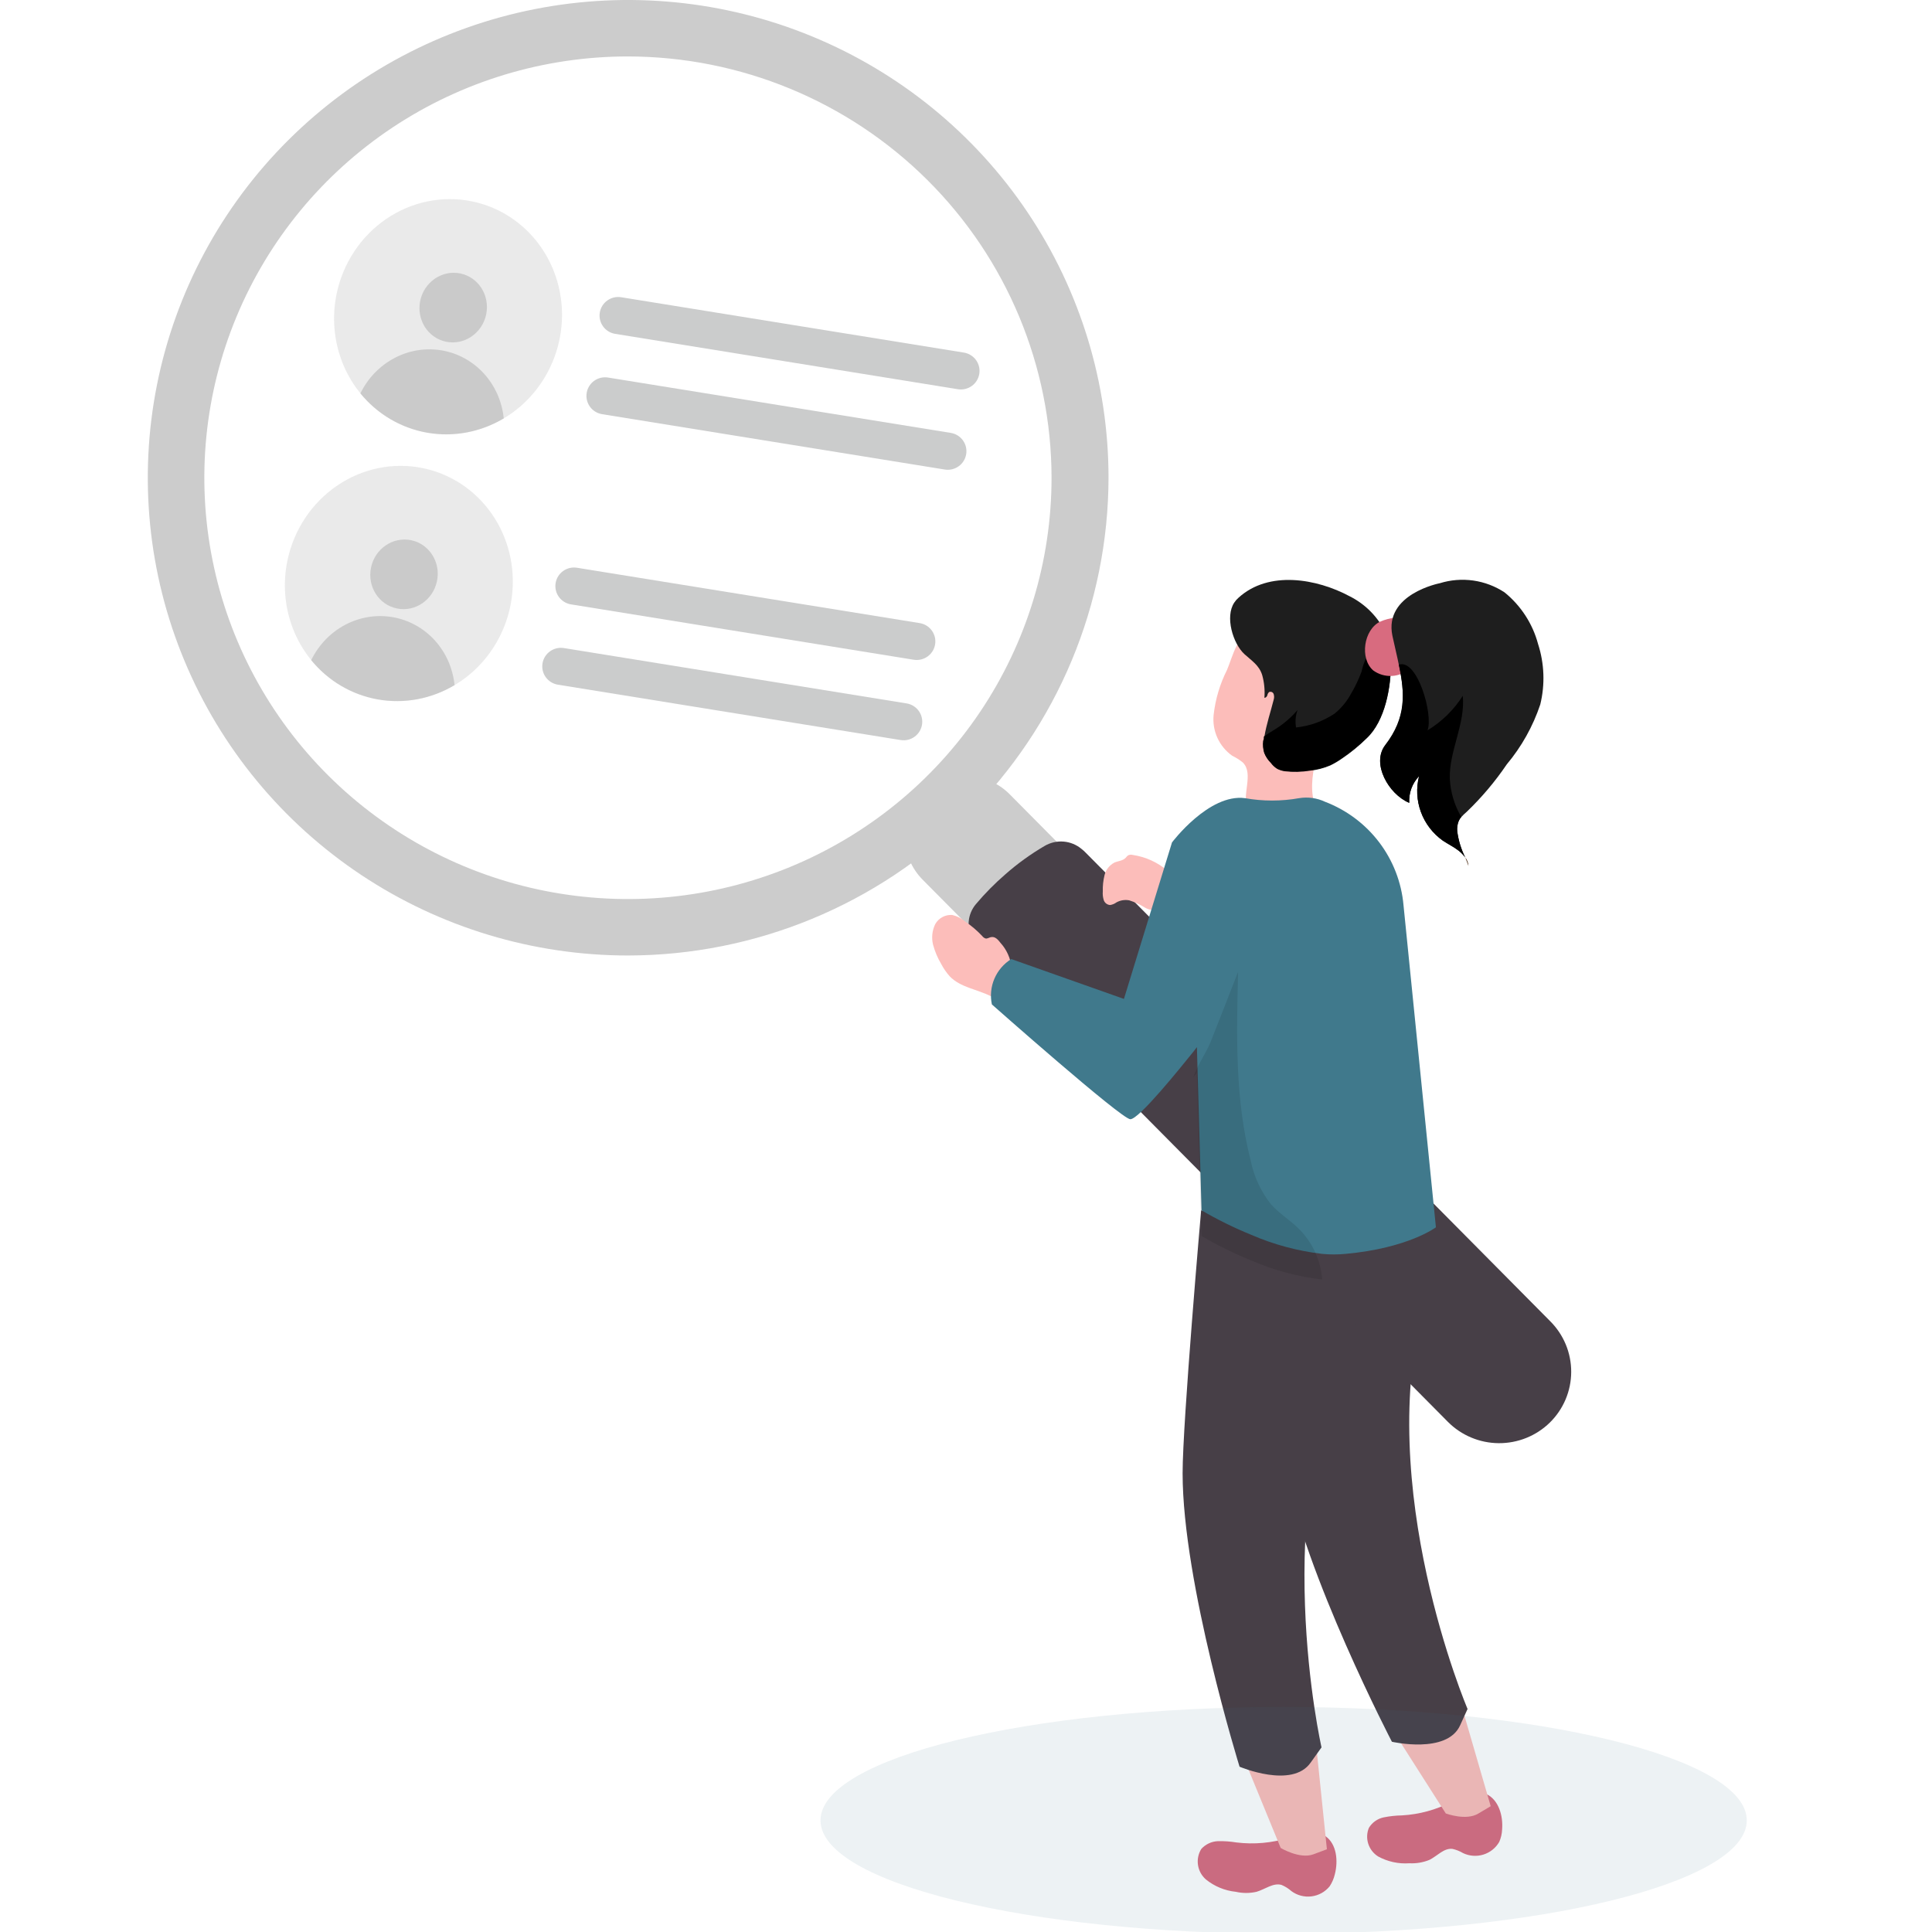 <svg width="200" height="200" viewBox="0 0 200 200" fill="none" xmlns="http://www.w3.org/2000/svg">
<g clip-path="url(#clip0)">
<path d="M114.754 49.456C114.754 39.675 111.837 30.113 106.373 21.98C100.909 13.847 93.143 7.508 84.057 3.765C74.97 0.021 64.972 -0.958 55.326 0.95C45.68 2.859 36.819 7.569 29.865 14.486C22.911 21.402 18.175 30.214 16.256 39.808C14.337 49.402 15.322 59.346 19.086 68.383C22.849 77.42 29.223 85.144 37.4 90.578C45.578 96.013 55.192 98.913 65.027 98.913C78.209 98.891 90.844 93.673 100.165 84.403C109.485 75.133 114.732 62.566 114.754 49.456ZM108.856 49.456C108.856 58.082 106.284 66.514 101.465 73.687C96.647 80.859 89.798 86.449 81.785 89.75C73.773 93.051 64.956 93.914 56.449 92.231C47.943 90.549 40.129 86.395 33.997 80.296C27.864 74.196 23.687 66.425 21.995 57.965C20.303 49.505 21.172 40.736 24.491 32.767C27.81 24.797 33.43 17.986 40.642 13.194C47.853 8.401 56.331 5.843 65.004 5.843C76.631 5.856 87.777 10.454 95.998 18.631C104.219 26.807 108.843 37.893 108.856 49.456Z" fill="#CCCCCC"/>
<path d="M140.858 134.176C140.017 134.173 139.185 134.002 138.412 133.675C137.638 133.348 136.938 132.87 136.352 132.27L95.505 91.058C94.922 90.469 94.46 89.772 94.148 89.006C93.836 88.24 93.678 87.421 93.684 86.594C93.691 85.768 93.86 84.951 94.184 84.189C94.508 83.428 94.98 82.738 95.572 82.158C96.165 81.578 96.866 81.12 97.636 80.809C98.407 80.499 99.231 80.342 100.063 80.348C100.894 80.354 101.716 80.523 102.482 80.845C103.248 81.167 103.942 81.636 104.526 82.225L145.373 123.456C146.25 124.341 146.844 125.463 147.081 126.683C147.318 127.902 147.187 129.164 146.705 130.31C146.222 131.456 145.41 132.434 144.369 133.122C143.329 133.81 142.107 134.177 140.858 134.176V134.176Z" fill="#CCCCCC"/>
<path d="M160.434 147.269C159.024 148.646 157.123 149.411 155.146 149.397C153.169 149.383 151.279 148.59 149.889 147.193L101.795 98.681C101.529 98.412 101.285 98.123 101.067 97.814C100.943 97.652 100.828 97.483 100.722 97.309C100.379 96.734 100.224 96.068 100.279 95.402C100.334 94.736 100.596 94.104 101.028 93.593C101.959 92.489 102.975 91.46 104.067 90.515C105.326 89.404 106.691 88.418 108.141 87.57C108.735 87.22 109.423 87.063 110.111 87.121C110.799 87.179 111.451 87.45 111.976 87.894V87.894C112.123 88.008 112.26 88.132 112.388 88.266L160.473 136.768C161.166 137.459 161.716 138.279 162.09 139.181C162.463 140.084 162.654 141.051 162.65 142.026C162.647 143.002 162.449 143.968 162.069 144.868C161.689 145.767 161.133 146.583 160.434 147.269V147.269Z" fill="#473F47"/>
<path d="M145.135 187.929C144.491 187.94 143.849 188.01 143.218 188.138C142.904 188.207 142.608 188.339 142.348 188.526C142.087 188.713 141.868 188.951 141.703 189.225C141.489 189.751 141.468 190.335 141.644 190.875C141.819 191.414 142.179 191.876 142.662 192.179C143.65 192.721 144.776 192.966 145.902 192.884C146.613 192.921 147.324 192.801 147.982 192.531C148.788 192.131 149.468 191.292 150.36 191.397C150.748 191.484 151.12 191.632 151.462 191.836C152.118 192.147 152.868 192.201 153.561 191.985C154.255 191.769 154.841 191.301 155.201 190.673C155.381 190.267 155.481 189.83 155.498 189.387C155.613 187.967 155.143 186.328 153.887 185.728C152.382 185.013 151.462 185.851 150.264 186.528C148.673 187.35 146.925 187.827 145.135 187.929V187.929Z" fill="#D86B7F"/>
<path d="M144.875 180.21L149.668 187.729C149.668 187.729 151.787 188.52 153.052 187.729L154.317 186.976L151.087 175.846L144.875 180.21Z" fill="#FCBDBA"/>
<path d="M130.161 125.267C130.161 125.267 132.126 146.812 133.037 151.948C135.05 162.954 144.09 180.306 144.09 180.306C144.09 180.306 149.775 181.611 151.145 178.619L151.922 176.913C151.922 176.913 142.106 153.901 147.503 134.615C147.647 134.047 147.752 133.471 147.819 132.89C148.114 130.663 148.204 128.415 148.087 126.172L130.161 125.267Z" fill="#473F47"/>
<path d="M127.988 190.73C127.354 190.625 126.712 190.58 126.07 190.597C125.744 190.611 125.424 190.689 125.13 190.829C124.835 190.968 124.571 191.164 124.354 191.407C124.049 191.902 123.929 192.489 124.015 193.064C124.101 193.639 124.387 194.165 124.824 194.551C125.71 195.273 126.79 195.721 127.93 195.838C128.637 195.999 129.371 195.999 130.077 195.838C130.959 195.58 131.793 194.885 132.656 195.123C133.035 195.28 133.385 195.499 133.691 195.771C134.287 196.211 135.03 196.405 135.766 196.312C136.502 196.22 137.174 195.848 137.641 195.275C137.893 194.897 138.074 194.478 138.178 194.037C138.542 192.636 138.379 190.911 137.219 190.082C135.848 189.129 134.775 189.777 133.452 190.235C131.687 190.787 129.824 190.956 127.988 190.73Z" fill="#D86B7F"/>
<path d="M129.135 182.917L132.577 191.302C132.577 191.302 134.552 192.484 135.961 191.959L137.36 191.435L136.152 179.715L129.135 182.917Z" fill="#FCBDBA"/>
<path d="M103.562 97.595C103.331 97.29 103.034 96.956 102.66 97.004C102.44 97.004 102.229 97.204 102.009 97.147C101.874 97.096 101.757 97.006 101.673 96.89C101.147 96.334 100.562 95.835 99.928 95.403C99.539 95.066 99.071 94.83 98.567 94.717C98.214 94.693 97.861 94.77 97.55 94.939C97.24 95.108 96.984 95.362 96.813 95.67C96.491 96.334 96.413 97.089 96.592 97.804C96.781 98.503 97.065 99.173 97.436 99.796C97.676 100.256 97.972 100.685 98.318 101.073C99.42 102.216 101.136 102.407 102.545 103.112C102.694 103.202 102.861 103.258 103.034 103.274C103.187 103.252 103.332 103.194 103.457 103.104C103.582 103.015 103.684 102.896 103.753 102.759C104.3 101.985 104.631 101.081 104.712 100.139C104.61 99.191 104.207 98.3 103.562 97.595V97.595Z" fill="#FCBDBA"/>
<path d="M117.268 88.504C117.101 88.457 116.923 88.474 116.769 88.552C116.683 88.621 116.606 88.701 116.539 88.79C116.242 89.114 115.753 89.124 115.36 89.295C115.109 89.427 114.889 89.609 114.714 89.831C114.539 90.052 114.413 90.308 114.344 90.581C114.206 91.136 114.145 91.707 114.162 92.278C114.136 92.579 114.169 92.883 114.258 93.173C114.303 93.315 114.391 93.44 114.509 93.532C114.627 93.623 114.77 93.678 114.919 93.688C115.159 93.651 115.386 93.556 115.58 93.412C115.98 93.192 116.445 93.118 116.894 93.202C117.475 93.383 118.029 93.639 118.543 93.964C118.804 94.119 119.102 94.2 119.405 94.2C119.709 94.2 120.007 94.119 120.268 93.964C120.508 93.758 120.692 93.496 120.805 93.202C121.284 92.173 121.821 90.991 120.863 90.143C119.844 89.269 118.598 88.701 117.268 88.504V88.504Z" fill="#FCBDBA"/>
<path d="M124.34 125.295C124.34 125.295 122.423 147.212 122.423 152.51C122.423 163.887 128.319 182.888 128.319 182.888C128.319 182.888 133.773 185.213 135.681 182.459L136.803 180.887C136.803 180.887 131.156 156.112 140.062 137.768C140.308 137.229 140.514 136.671 140.675 136.101C141.377 133.927 141.877 131.695 142.171 129.431L124.34 125.295Z" fill="#473F47"/>
<path d="M127.015 69.361C126.283 70.814 125.816 72.386 125.635 74.001C125.552 74.812 125.685 75.63 126.022 76.373C126.358 77.115 126.886 77.757 127.552 78.232C127.949 78.423 128.322 78.659 128.664 78.937C129.834 80.138 128.482 82.31 129.172 83.864C129.455 84.4 129.864 84.861 130.365 85.206C130.866 85.551 131.443 85.77 132.048 85.846C133.031 85.938 134.021 85.777 134.924 85.379C135.207 85.3 135.469 85.158 135.689 84.963C135.908 84.768 136.079 84.526 136.189 84.254C136.235 83.844 136.179 83.428 136.026 83.044C135.173 79.776 137.368 76.374 136.985 73.039C136.63 70.18 133.467 64.71 129.949 65.216C128.098 65.454 127.61 67.998 127.015 69.361Z" fill="#FCBDBA"/>
<path d="M102.68 103.979C102.68 103.979 116.1 115.862 117.011 115.862C117.922 115.862 122.178 110.554 123.52 108.896L123.903 108.4L124.383 125.295C126.036 126.26 127.756 127.107 129.531 127.83C131.867 128.842 134.342 129.507 136.874 129.802C137.674 129.878 138.48 129.878 139.28 129.802C145.789 129.212 148.646 127.049 148.646 127.049L145.29 93.697C145.079 91.336 144.205 89.081 142.768 87.19C141.33 85.298 139.388 83.845 137.161 82.996C136.329 82.605 135.395 82.475 134.487 82.625C132.632 82.955 130.733 82.955 128.879 82.625C125.14 82.129 121.325 87.208 121.325 87.208L116.349 103.407L104.683 99.281C103.906 99.767 103.297 100.477 102.939 101.317C102.58 102.157 102.49 103.086 102.68 103.979Z" fill="#40798C"/>
<path d="M128.819 67.712C129.577 68.408 130.334 68.846 130.66 69.875C130.875 70.644 130.953 71.443 130.89 72.238C131.024 72.238 131.13 72.134 131.187 72C131.208 71.866 131.272 71.743 131.369 71.648C131.413 71.626 131.462 71.614 131.511 71.613C131.56 71.611 131.609 71.621 131.655 71.639C131.7 71.658 131.741 71.687 131.774 71.723C131.808 71.759 131.833 71.801 131.849 71.848C131.911 72.04 131.911 72.246 131.849 72.439C131.532 73.706 131.11 74.935 130.89 76.25C130.89 76.393 130.89 76.555 130.813 76.698C130.744 77.117 130.767 77.546 130.88 77.956C131.035 78.346 131.27 78.7 131.571 78.994C131.75 79.238 131.974 79.445 132.232 79.604C132.473 79.723 132.732 79.804 132.999 79.843C133.863 79.942 134.738 79.923 135.597 79.785C136.323 79.71 137.034 79.527 137.706 79.242C138.124 79.04 138.525 78.804 138.904 78.537C139.823 77.918 140.683 77.216 141.473 76.441C143.39 74.659 144.023 71.095 143.985 68.598C143.985 68.341 143.985 68.074 143.985 67.807C143.923 67.026 143.742 66.258 143.448 65.53C142.663 63.878 141.343 62.536 139.7 61.718C136.344 59.917 131.35 59.003 128.196 61.89C128.035 62.033 127.893 62.196 127.774 62.376C126.787 63.843 127.64 66.626 128.819 67.712Z" fill="#1E1E1E"/>
<path d="M130.871 77.918C131.025 78.308 131.26 78.662 131.561 78.956C131.74 79.2 131.964 79.407 132.222 79.566C132.464 79.685 132.722 79.766 132.989 79.804C133.854 79.904 134.728 79.885 135.587 79.747C136.313 79.672 137.024 79.489 137.696 79.204C138.114 79.002 138.515 78.766 138.894 78.499C139.813 77.88 140.673 77.178 141.463 76.402C143.381 74.621 144.013 71.057 143.975 68.56C143.975 68.303 143.975 68.036 143.975 67.769C143.256 67.217 142.384 66.902 141.761 67.56C141.366 68.152 141.093 68.816 140.955 69.513C140.651 70.333 140.272 71.124 139.824 71.876C139.404 72.639 138.841 73.315 138.166 73.868C136.971 74.664 135.599 75.158 134.168 75.307C134.06 74.7 134.113 74.076 134.322 73.496C133.66 74.275 132.88 74.946 132.011 75.488C131.628 75.735 131.216 75.964 130.832 76.25C130.832 76.393 130.832 76.555 130.755 76.698C130.707 77.108 130.746 77.523 130.871 77.918Z" fill="url(#paint0_linear)"/>
<path d="M142.881 64.348C143.366 64.138 143.88 64.004 144.405 63.948C144.503 63.921 144.606 63.919 144.705 63.943C144.804 63.966 144.895 64.014 144.971 64.082C145.814 64.843 146.36 65.875 146.514 66.997C146.653 67.467 146.653 67.966 146.514 68.436C146.389 68.737 146.192 69.002 145.939 69.208C145.428 69.667 144.774 69.938 144.086 69.974C143.398 70.011 142.719 69.811 142.162 69.408C140.734 68.179 141.165 65.168 142.881 64.348Z" fill="#D86B7F"/>
<path d="M152.015 89.638C151.985 89.326 151.872 89.026 151.689 88.771C151.814 89.054 151.922 89.343 152.015 89.638Z" fill="#F6A569"/>
<path d="M145.885 83.111C145.855 82.606 145.929 82.1 146.104 81.624C146.279 81.149 146.55 80.714 146.901 80.347C146.587 81.576 146.654 82.869 147.092 84.059C147.53 85.249 148.318 86.28 149.355 87.018C149.892 87.38 150.496 87.666 151.004 88.066C151.261 88.27 151.49 88.507 151.684 88.771C151.253 87.913 150.971 86.988 150.85 86.036C150.82 85.69 150.87 85.341 150.994 85.017C151.059 84.855 151.153 84.706 151.272 84.578C151.449 84.385 151.638 84.204 151.838 84.035C153.388 82.549 154.776 80.904 155.979 79.128C157.515 77.293 158.692 75.189 159.449 72.924C159.953 70.856 159.874 68.69 159.219 66.664C158.658 64.568 157.447 62.701 155.758 61.328C154.782 60.683 153.673 60.262 152.512 60.097C151.351 59.933 150.167 60.027 149.048 60.375C149.048 60.375 143.248 61.49 144.14 65.806C144.37 66.893 144.629 67.912 144.821 68.884C145.434 71.8 145.616 74.335 143.392 77.212C141.954 79.013 143.728 82.215 145.885 83.111Z" fill="#1E1E1E"/>
<path d="M152.015 89.638C151.985 89.326 151.872 89.026 151.689 88.771C151.814 89.054 151.922 89.343 152.015 89.638Z" fill="url(#paint1_linear)"/>
<path d="M145.886 83.111C145.856 82.606 145.931 82.1 146.105 81.624C146.28 81.149 146.551 80.714 146.902 80.347C146.589 81.576 146.655 82.869 147.093 84.059C147.531 85.249 148.32 86.28 149.356 87.018C149.893 87.38 150.497 87.666 151.005 88.066C151.262 88.27 151.491 88.507 151.686 88.771C151.254 87.913 150.972 86.988 150.852 86.036C150.822 85.69 150.871 85.341 150.995 85.017C151.06 84.855 151.154 84.706 151.273 84.578C150.563 83.367 150.155 82.005 150.085 80.605C149.998 77.746 151.705 74.954 151.427 72.029C150.504 73.485 149.254 74.708 147.774 75.602C148.397 74.03 146.729 68.15 144.812 68.808C145.426 71.724 145.608 74.258 143.384 77.136C141.956 79.013 143.729 82.215 145.886 83.111Z" fill="url(#paint2_linear)"/>
<path d="M123.517 111.547L123.9 111.052L124.379 127.946C126.033 128.911 127.753 129.758 129.527 130.481C131.864 131.494 134.338 132.158 136.87 132.454C136.723 130.468 135.863 128.6 134.445 127.194C133.544 126.307 132.422 125.621 131.569 124.668C130.521 123.341 129.802 121.787 129.47 120.133C127.84 113.786 128.003 107.145 128.166 100.608C127.207 103.057 126.249 105.534 125.29 107.945C124.753 109.174 123.957 110.289 123.517 111.547Z" fill="url(#paint3_linear)" fill-opacity="0.1"/>
<path opacity="0.18" d="M132.883 200.186C106.405 200.186 84.94 194.93 84.94 188.446C84.94 181.962 106.405 176.706 132.883 176.706C159.361 176.706 180.826 181.962 180.826 188.446C180.826 194.93 159.361 200.186 132.883 200.186Z" fill="#40798C" fill-opacity="0.5"/>
<path d="M99.781 36.5L64.306 30.77C63.254 30.6 62.262 31.311 62.091 32.358C61.92 33.406 62.634 34.392 63.687 34.562L99.161 40.292C100.214 40.462 101.205 39.751 101.376 38.704C101.547 37.657 100.833 36.67 99.781 36.5Z" fill="#CBCCCC"/>
<path d="M98.423 44.813L62.948 39.084C61.896 38.913 60.904 39.625 60.733 40.672C60.562 41.719 61.277 42.706 62.329 42.876L97.804 48.606C98.856 48.776 99.848 48.065 100.019 47.017C100.19 45.97 99.475 44.983 98.423 44.813Z" fill="#CBCCCC"/>
<path d="M95.206 64.503L59.732 58.774C58.679 58.604 57.688 59.315 57.517 60.362C57.346 61.409 58.06 62.396 59.112 62.566L94.587 68.296C95.639 68.466 96.631 67.754 96.802 66.707C96.973 65.66 96.259 64.673 95.206 64.503Z" fill="#CBCCCC"/>
<path d="M93.85 72.817L58.375 67.087C57.323 66.917 56.331 67.628 56.16 68.675C55.989 69.723 56.704 70.709 57.756 70.879L93.231 76.609C94.283 76.779 95.275 76.068 95.446 75.021C95.617 73.974 94.902 72.987 93.85 72.817Z" fill="#CBCCCC"/>
<path opacity="0.18" d="M34.846 30.42C34.356 32.782 34.554 35.229 35.414 37.453C36.274 39.677 37.758 41.577 39.679 42.913C41.599 44.249 43.87 44.962 46.203 44.96C48.536 44.958 50.828 44.243 52.787 42.904C54.747 41.564 56.287 39.662 57.212 37.437C58.138 35.212 58.407 32.764 57.987 30.403C57.566 28.041 56.474 25.873 54.849 24.172C53.224 22.471 51.139 21.313 48.858 20.845C45.798 20.217 42.603 20.873 39.976 22.669C37.348 24.465 35.503 27.253 34.846 30.42Z" fill="#8E8F8F"/>
<path opacity="0.34" d="M46.182 35.377C44.296 34.99 43.096 33.093 43.5 31.141C43.905 29.189 45.762 27.92 47.648 28.307C49.534 28.694 50.734 30.59 50.33 32.542C49.925 34.494 48.068 35.763 46.182 35.377Z" fill="#8E8F8F"/>
<path opacity="0.34" d="M37.307 40.727C39.07 42.885 41.52 44.325 44.231 44.797C46.943 45.27 49.743 44.746 52.148 43.315C51.973 41.574 51.256 39.948 50.103 38.679C48.95 37.41 47.425 36.567 45.754 36.275C44.083 35.984 42.358 36.26 40.835 37.063C39.312 37.865 38.075 39.151 37.307 40.727V40.727Z" fill="#8E8F8F"/>
<path opacity="0.18" d="M29.753 58.033C29.263 60.395 29.461 62.843 30.321 65.067C31.181 67.29 32.666 69.191 34.586 70.527C36.507 71.863 38.777 72.575 41.11 72.573C43.444 72.572 45.735 71.856 47.694 70.517C49.654 69.178 51.194 67.275 52.12 65.05C53.045 62.825 53.315 60.377 52.894 58.016C52.473 55.655 51.382 53.487 49.757 51.785C48.132 50.084 46.047 48.926 43.765 48.458C40.706 47.831 37.511 48.487 34.883 50.282C32.255 52.078 30.41 54.866 29.753 58.033Z" fill="#8E8F8F"/>
<path opacity="0.34" d="M41.089 62.99C39.203 62.603 38.003 60.707 38.408 58.755C38.812 56.803 40.669 55.534 42.555 55.92C44.441 56.307 45.642 58.203 45.237 60.156C44.832 62.108 42.975 63.377 41.089 62.99Z" fill="#8E8F8F"/>
<path opacity="0.34" d="M32.214 68.34C33.978 70.498 36.428 71.938 39.139 72.411C41.85 72.883 44.651 72.359 47.055 70.928C46.88 69.188 46.163 67.561 45.01 66.292C43.858 65.023 42.332 64.18 40.661 63.889C38.991 63.597 37.265 63.874 35.742 64.676C34.219 65.478 32.982 66.764 32.214 68.34V68.34Z" fill="#8E8F8F"/>
</g>
<defs>
<linearGradient id="paint0_linear" x1="-1063.49" y1="2055.58" x2="-898.784" y2="2426.54" gradientUnits="userSpaceOnUse">
<stop offset="0.01"/>
<stop offset="0.13" stop-opacity="0.69"/>
<stop offset="0.25" stop-opacity="0.32"/>
<stop offset="1" stop-opacity="0"/>
</linearGradient>
<linearGradient id="paint1_linear" x1="128.902" y1="248.3" x2="128.377" y2="248.519" gradientUnits="userSpaceOnUse">
<stop offset="0.01"/>
<stop offset="0.13" stop-opacity="0.69"/>
<stop offset="0.25" stop-opacity="0.32"/>
<stop offset="1" stop-opacity="0"/>
</linearGradient>
<linearGradient id="paint2_linear" x1="-416.988" y1="2929.38" x2="-1172.88" y2="3892.16" gradientUnits="userSpaceOnUse">
<stop offset="0.01"/>
<stop offset="0.13" stop-opacity="0.69"/>
<stop offset="0.25" stop-opacity="0.32"/>
<stop offset="1" stop-opacity="0"/>
</linearGradient>
<linearGradient id="paint3_linear" x1="-879.74" y1="6251.91" x2="-1859.3" y2="6710.65" gradientUnits="userSpaceOnUse">
<stop offset="0.01"/>
<stop offset="0.13" stop-opacity="0.69"/>
<stop offset="0.25" stop-opacity="0.32"/>
<stop offset="1" stop-opacity="0"/>
</linearGradient>
<clipPath id="clip0">
<rect width="200" height="200" fill="white" transform="matrix(-1 0 0 1 200 0)"/>
</clipPath>
</defs>
</svg>
